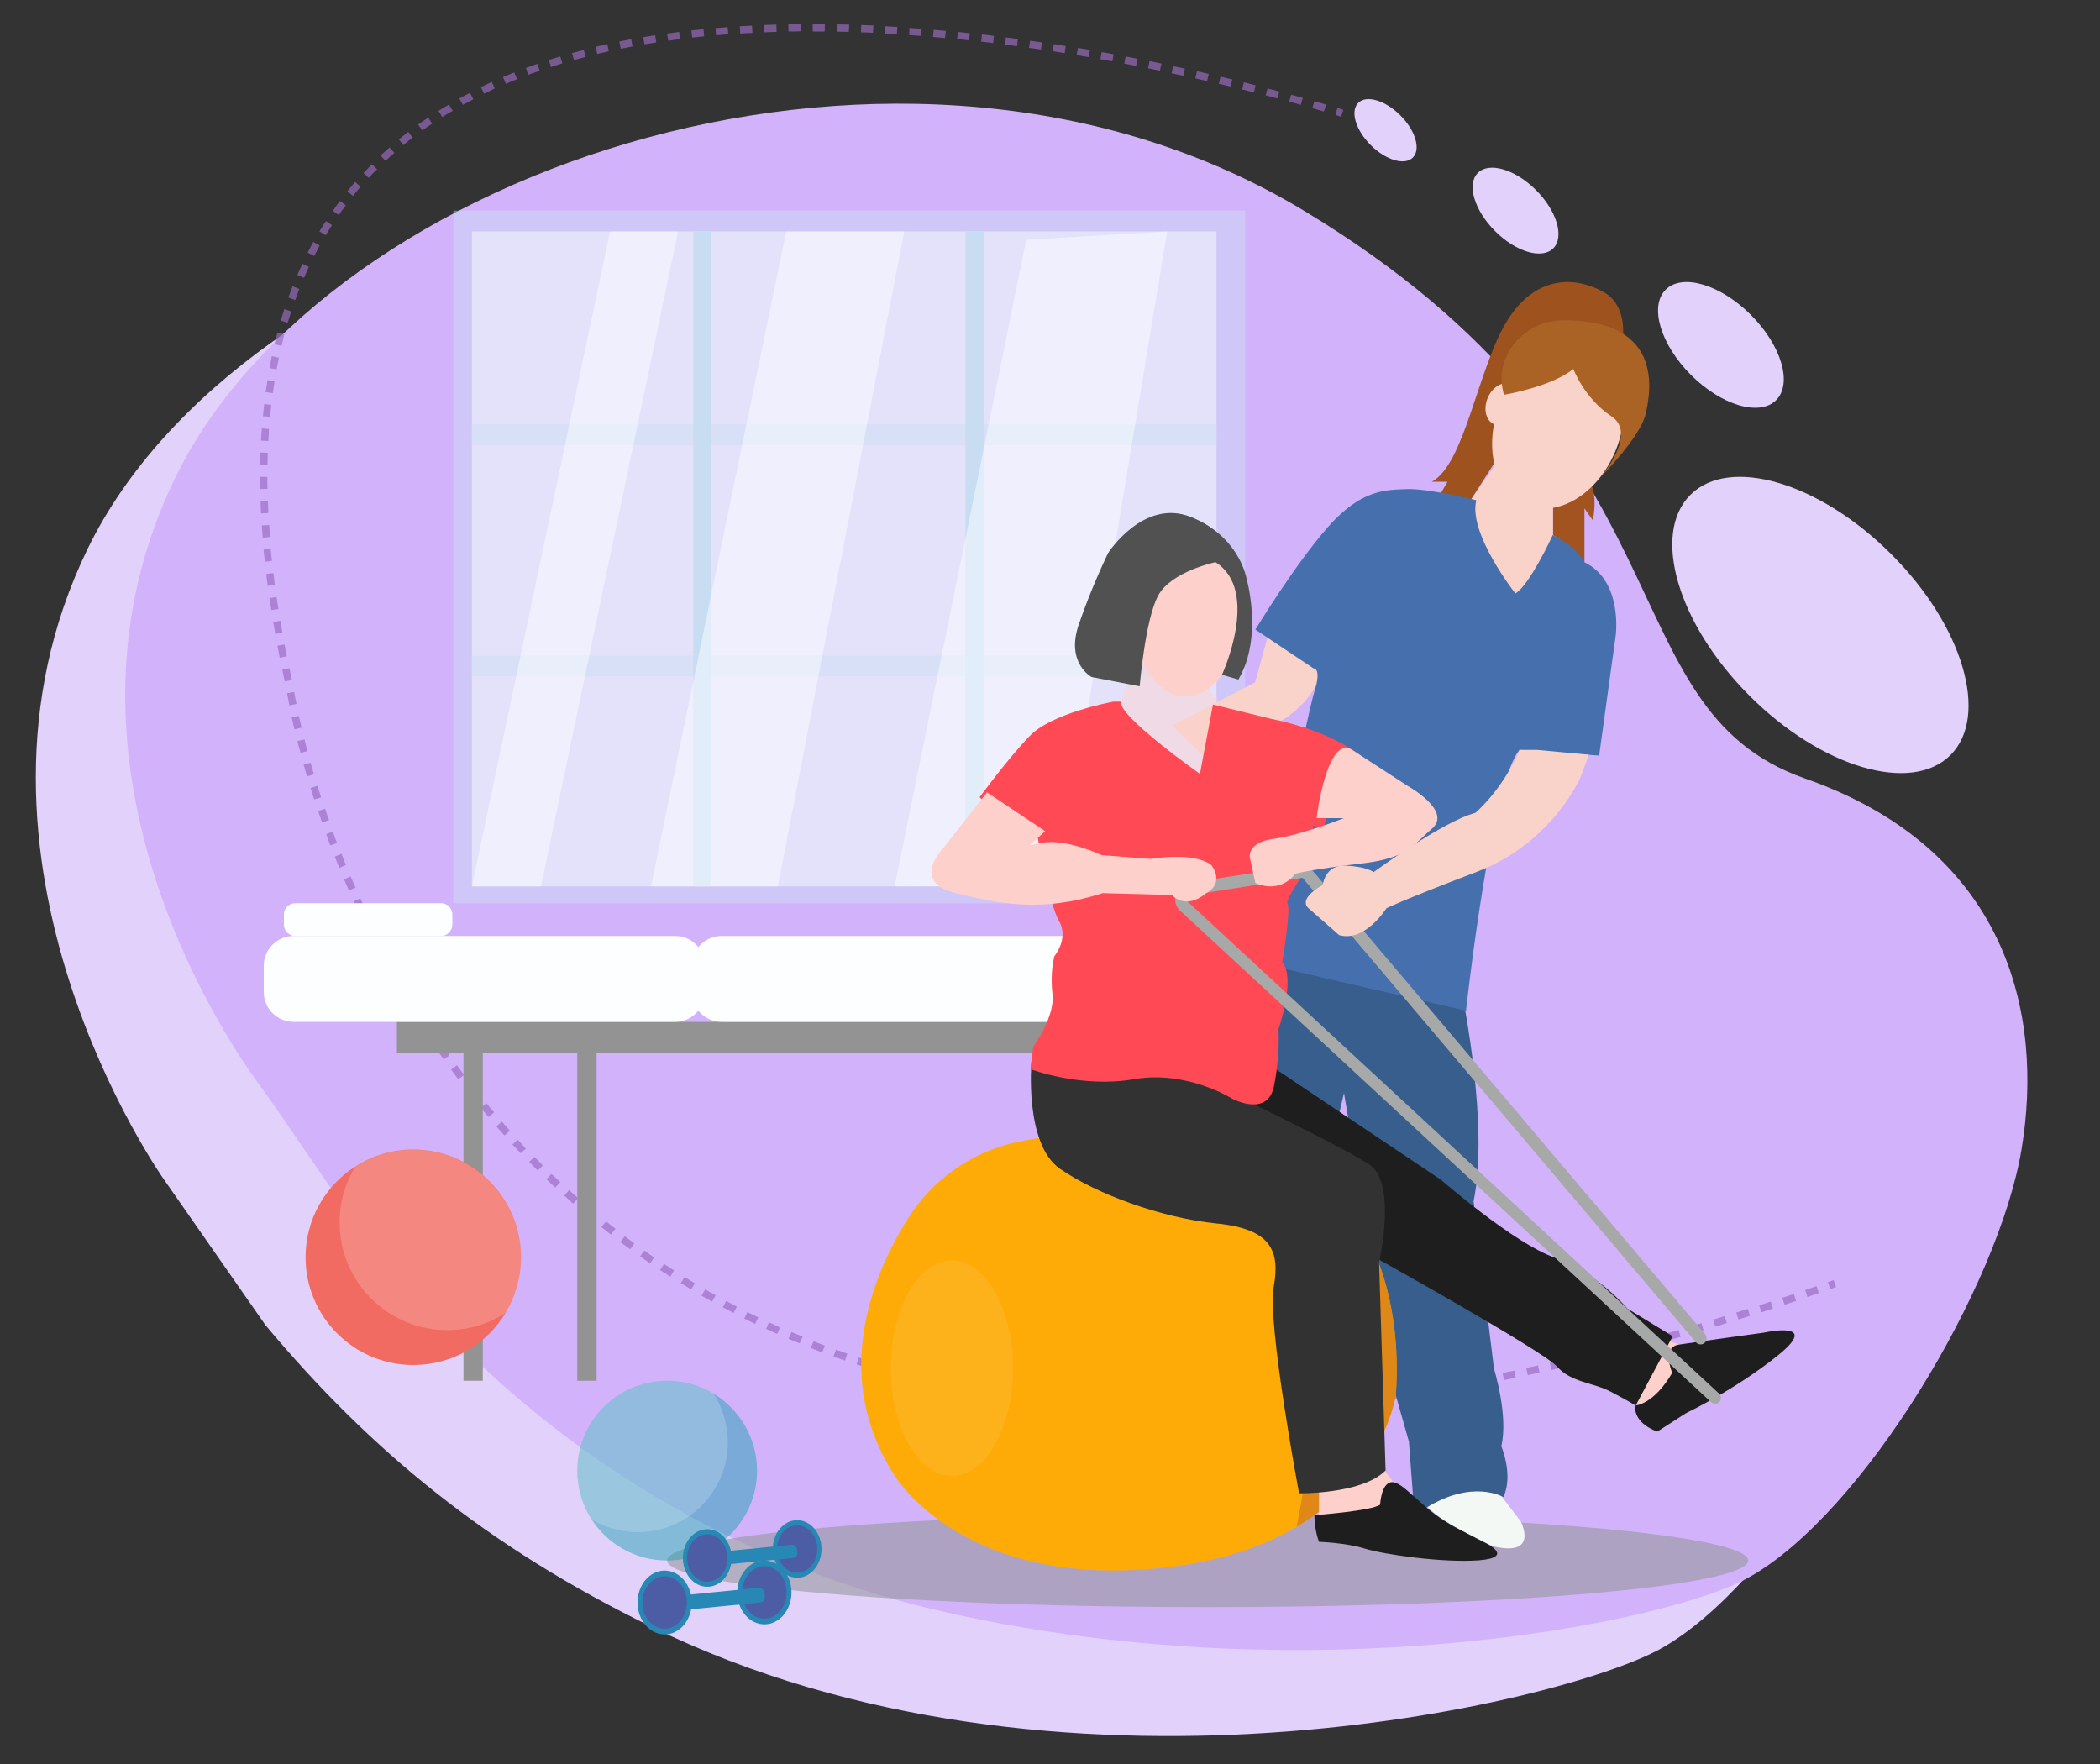 <svg version="1.1" id="Layer_1" xmlns="http://www.w3.org/2000/svg" x="0" y="0" viewBox="0 0 1000 840.2" style="enable-background:new 0 0 1000 840.2" xml:space="preserve"><rect x="0" y="0" width="1000" height="840.2" fill="#333333" stroke="none"/><style>.st0{fill:#e2d1fa}.st3{fill:#996bc1}.st4,.st5{opacity:.46;fill:#c8ddf2}.st5{fill:#fff}.st6{fill:#c8ddf2}.st8{fill:#939393}.st9{fill:#fdfeff}.st10{fill:#f3f8f4}.st13{fill:#f9d3ca}.st21{fill:#fdd0cb}.st23{fill:#1e1e1e}.st28{opacity:.19;fill:#fff}.st30{fill:#2788b5}.st31{fill:#4c5da5}</style><path class="st0" d="m126.4 631-48.3-69.3S-30.4 408.9 41.9 261 389.8 20.1 579 134s142.7 236.8 238.8 270.5 114 111.9 103.1 176.8-75.3 173.4-130.1 203.8c-46.8 26-287.6 84-480.3-10.3-78.8-38.4-134.4-84.4-184.1-143.8z"/><path d="m161.3 571.2-29.4-42.8c-3-4.3-6-8.6-9.1-12.8-17-23.4-104.7-154.5-39.2-288.4 72.3-147.8 347.9-241 537.1-127S763.4 337 859.5 370.7s114 111.9 103.1 176.8c-10.9 65-75.3 173.4-130.1 203.8-40.1 22.2-212.4 56-386.2 15.5-116.1-27-217.4-97.4-285-195.6z" style="fill:#d2b3fb"/><g style="opacity:.67"><path class="st3" d="m638.6 55.6-2.7-.9 1-3.3c1.8.6 2.8.9 2.8.9l-1.1 3.3zM567.2 673.2v-3.5h5.7v3.5h-5.7zm-5.8 0c-1.9 0-3.9 0-5.8-.1l.1-3.5c1.9 0 3.8 0 5.7.1v3.5zm17.4-.1-.1-3.5c1.9 0 3.8-.1 5.7-.1l.1 3.5c-1.9 0-3.8 0-5.7.1zm-28.9-.1c-1.9 0-3.9-.1-5.8-.2l.1-3.5c1.9.1 3.8.1 5.7.2v3.5zm40.4-.3-.1-3.5c1.9-.1 3.8-.2 5.7-.2l.2 3.5c-1.9.1-3.9.2-5.8.2zm-51.9-.1c-1.9-.1-3.9-.2-5.8-.3l.2-3.5 5.7.3-.1 3.5zm63.4-.4-.2-3.5 5.7-.3.2 3.5c-1.8.1-3.7.2-5.7.3zm-75-.2c-1.9-.1-3.9-.3-5.8-.4l.3-3.4c1.9.1 3.8.3 5.7.4l-.2 3.4zm86.6-.6-.2-3.4c1.9-.1 3.8-.3 5.7-.4l.3 3.4c-2 .2-3.9.3-5.8.4zm-98.1-.3c-1.9-.2-3.8-.3-5.8-.5l.3-3.4c1.9.2 3.8.4 5.7.5l-.2 3.4zm109.6-.6-.3-3.4c1.9-.2 3.8-.3 5.7-.5l.3 3.4c-1.9.2-3.8.4-5.7.5zm-121.1-.5c-1.9-.2-3.8-.4-5.7-.7l.4-3.4 5.7.6-.4 3.5zm132.6-.6-.4-3.4 5.7-.6.4 3.4-5.7.6zm-144.1-.7c-1.9-.2-3.8-.5-5.7-.8l.5-3.4c1.9.3 3.8.5 5.7.8l-.5 3.4zm155.5-.6-.4-3.4c1.9-.2 3.8-.5 5.7-.7l.4 3.4c-1.8.3-3.8.5-5.7.7zM480.9 667l-5.7-.9.6-3.4 5.7.9-.6 3.4zm178.4-.3-.5-3.4c1.9-.3 3.8-.5 5.7-.8l.5 3.4c-1.9.3-3.8.5-5.7.8zm-189.8-1.6c-1.9-.3-3.8-.7-5.7-1l.6-3.4c1.9.4 3.7.7 5.6 1l-.5 3.4zm201.2 0-.5-3.4 5.7-.9.5 3.4-5.7.9zm11.4-1.8-.6-3.4 5.7-.9.6 3.4-5.7.9zm-223.9-.3-5.7-1.2.7-3.4c1.9.4 3.7.8 5.6 1.2l-.6 3.4zm235.3-1.6-.6-3.4c1.9-.3 3.8-.7 5.7-1l.6 3.4c-1.9.3-3.8.7-5.7 1zm-246.6-.9c-1.9-.4-3.8-.9-5.6-1.3l.8-3.4c1.8.4 3.7.9 5.6 1.3l-.8 3.4zm258-1.1-.6-3.4c1.9-.4 3.8-.7 5.6-1.1l.7 3.4c-2 .3-3.9.7-5.7 1.1zm-269.3-1.6c-1.9-.5-3.7-1-5.6-1.5l.9-3.3c1.8.5 3.7 1 5.5 1.5l-.8 3.3zm280.6-.6-.7-3.4c1.9-.4 3.7-.8 5.6-1.1l.7 3.4c-1.9.3-3.7.7-5.6 1.1zm11.3-2.4-.7-3.4c1.9-.4 3.7-.8 5.6-1.2l.7 3.4c-1.9.4-3.7.8-5.6 1.2zm-303 0c-1.9-.5-3.7-1.1-5.5-1.6l1-3.3c1.8.5 3.7 1.1 5.5 1.6l-1 3.3zm314.3-2.4-.8-3.4c1.9-.4 3.7-.8 5.6-1.3l.8 3.4c-1.9.4-3.8.8-5.6 1.3zm-325.4-.9c-1.8-.6-3.7-1.2-5.5-1.8l1.1-3.3c1.8.6 3.6 1.2 5.5 1.8l-1.1 3.3zm336.6-1.7-.8-3.4c1.9-.4 3.7-.9 5.6-1.3l.8 3.4c-1.9.4-3.7.8-5.6 1.3zm-347.6-1.9c-1.8-.6-3.6-1.3-5.5-1.9l1.2-3.3c1.8.6 3.6 1.3 5.4 1.9l-1.1 3.3zm358.8-.9-.8-3.4c1.9-.5 3.7-.9 5.6-1.4l.9 3.4c-2 .5-3.8 1-5.7 1.4zm11.2-2.8-.9-3.3c1.8-.5 3.7-1 5.6-1.5l.9 3.3c-1.9.5-3.8 1-5.6 1.5zm-380.9-.2-5.4-2.1 1.3-3.2 5.4 2.1-1.3 3.2zm392-2.8-.9-3.3c1.8-.5 3.7-1 5.5-1.5l.9 3.3c-1.8.5-3.6 1-5.5 1.5zm-402.7-1.5c-1.8-.7-3.6-1.5-5.3-2.2l1.4-3.2c1.8.7 3.5 1.5 5.3 2.2l-1.4 3.2zm413.9-1.5-.9-3.3c1.8-.5 3.7-1 5.5-1.6l1 3.3c-2 .5-3.8 1.1-5.6 1.6zm-424.6-3c-1.8-.8-3.5-1.6-5.3-2.4l1.4-3.1c1.7.8 3.5 1.6 5.2 2.4l-1.3 3.1zm435.6-.2-1-3.3c1.8-.5 3.7-1.1 5.5-1.6l1 3.3c-1.8.5-3.6 1.1-5.5 1.6zm11.1-3.3-1-3.3c1.8-.6 3.7-1.1 5.5-1.7l1 3.3c-1.8.6-3.7 1.2-5.5 1.7zm-457.2-1.3c-1.7-.8-3.5-1.7-5.2-2.5l1.5-3.1c1.7.8 3.4 1.7 5.2 2.5l-1.5 3.1zm468.2-2.1-1-3.3c1.8-.6 3.7-1.1 5.5-1.7l1 3.3c-1.8.6-3.6 1.2-5.5 1.7zm-478.5-3.1-5.1-2.7 1.6-3 5.1 2.7-1.6 3zm489.5-.3-1.1-3.3c1.8-.6 3.6-1.2 5.5-1.8l1.1 3.3c-1.8.6-3.7 1.2-5.5 1.8zm11-3.6-1.1-3.3c1.8-.6 3.6-1.2 5.5-1.8l1.1 3.3c-1.9.6-3.7 1.2-5.5 1.8zm-510.7-1.5c-1.7-.9-3.4-1.9-5-2.8l1.7-3c1.6.9 3.3 1.9 5 2.8l-1.7 3zm521.6-2.2-1.1-3.3c1.8-.6 3.6-1.2 5.4-1.9l1.1 3.3c-1.8.7-3.6 1.3-5.4 1.9zM329.1 614c-1.7-1-3.3-2-4.9-3l1.8-2.9c1.6 1 3.3 2 4.9 3l-1.8 2.9zm-9.9-6.1c-1.6-1-3.2-2.1-4.9-3.1l1.9-2.9c1.6 1 3.2 2.1 4.8 3.1l-1.8 2.9zm-9.6-6.3-4.8-3.3 2-2.8c1.6 1.1 3.1 2.2 4.7 3.3l-1.9 2.8zm-9.5-6.7c-1.6-1.1-3.1-2.3-4.7-3.4l2.1-2.8c1.5 1.1 3.1 2.3 4.6 3.4l-2 2.8zm-9.2-7-4.5-3.6 2.2-2.7c1.5 1.2 3 2.4 4.5 3.5l-2.2 2.8zm-9.1-7.2c-1.5-1.2-3-2.5-4.4-3.7l2.2-2.6c1.4 1.2 2.9 2.5 4.4 3.7l-2.2 2.6zm-8.8-7.5c-1.5-1.3-2.9-2.6-4.3-3.9l2.3-2.6c1.4 1.3 2.8 2.5 4.3 3.8l-2.3 2.7zm-8.6-7.7c-1.4-1.3-2.8-2.6-4.2-4l2.4-2.5 4.2 3.9-2.4 2.6zm-8.3-8.1-4.1-4.1 2.5-2.4c1.3 1.4 2.7 2.7 4 4.1l-2.4 2.4zm-8.1-8.2c-1.3-1.4-2.7-2.8-4-4.2l2.5-2.3 3.9 4.2-2.4 2.3zm-7.8-8.5c-1.3-1.4-2.6-2.9-3.8-4.3l2.6-2.3c1.2 1.4 2.5 2.9 3.8 4.3l-2.6 2.3zm-7.6-8.8c-1.2-1.5-2.5-3-3.7-4.4l2.7-2.2c1.2 1.5 2.4 2.9 3.7 4.4l-2.7 2.2zm-7.4-8.9-3.6-4.5 2.7-2.1c1.2 1.5 2.3 3 3.5 4.5l-2.6 2.1zm-7-9.1c-1.2-1.5-2.3-3.1-3.4-4.6l2.8-2c1.1 1.5 2.3 3.1 3.4 4.6l-2.8 2zm-6.9-9.4c-1.1-1.6-2.2-3.2-3.3-4.7l2.8-2c1.1 1.6 2.2 3.1 3.3 4.7l-2.8 2zm-6.5-9.5c-1.1-1.6-2.1-3.2-3.2-4.8l2.9-1.9c1 1.6 2.1 3.2 3.2 4.8l-2.9 1.9zm-6.3-9.7c-1-1.6-2.1-3.3-3.1-4.9l2.9-1.8c1 1.6 2 3.2 3 4.9l-2.8 1.8zm-6.1-9.9c-1-1.7-2-3.3-2.9-5l3-1.7c1 1.6 1.9 3.3 2.9 4.9l-3 1.8zm-5.8-10c-.9-1.7-1.9-3.4-2.8-5.1l3-1.7c.9 1.7 1.8 3.3 2.8 5l-3 1.8zm-5.5-10.1-2.7-5.1 3.1-1.6c.9 1.7 1.7 3.4 2.6 5.1l-3 1.6zm-5.3-10.3c-.9-1.7-1.7-3.5-2.5-5.2l3.1-1.5c.8 1.7 1.7 3.4 2.5 5.2l-3.1 1.5zm-5-10.5c-.8-1.8-1.6-3.5-2.4-5.3l3.2-1.4c.8 1.7 1.6 3.5 2.4 5.2l-3.2 1.5zm-4.7-10.5c-.8-1.8-1.5-3.6-2.3-5.3l3.2-1.3c.7 1.7 1.5 3.5 2.3 5.3l-3.2 1.3zm-4.5-10.7c-.7-1.8-1.5-3.6-2.2-5.4l3.2-1.3c.7 1.8 1.4 3.5 2.1 5.3l-3.1 1.4zm-4.3-10.7c-.7-1.8-1.4-3.6-2-5.4l3.2-1.2c.6 1.8 1.3 3.6 2 5.4l-3.2 1.2zm-3.9-10.9c-.7-1.9-1.3-3.7-1.9-5.5l3.3-1.1c.6 1.8 1.2 3.6 1.9 5.4l-3.3 1.2zm-3.8-11c-.6-1.9-1.2-3.7-1.7-5.5l3.3-1c.6 1.8 1.1 3.6 1.7 5.5l-3.3 1zm-3.4-11c-.6-1.9-1.1-3.8-1.6-5.6l3.3-.9c.5 1.8 1 3.6 1.6 5.5l-3.3 1zm-3.1-11.2c-.5-1.9-1-3.8-1.5-5.6l3.4-.8c.4 1.8.9 3.6 1.4 5.6l-3.3.8zm-2.9-11.2c-.5-2-.9-3.9-1.3-5.7l3.4-.7c.4 1.7.8 3.6 1.3 5.6l-3.4.8zm-2.4-11.4c-.5-2.4-.8-4.3-1.1-5.8l3.4-.6c.2 1.4.6 3.3 1.1 5.7l-3.4.7zm-2.2-11.4c-.4-1.9-.8-3.8-1.2-5.6l3.4-.7c.4 1.9.8 3.7 1.2 5.6l-3.4.7zm-2.4-11.3c-.4-1.9-.7-3.8-1.1-5.7l3.4-.6c.4 1.9.7 3.7 1.1 5.6l-3.4.7zm-2.1-11.3c-.3-1.9-.7-3.8-1-5.7l3.4-.6c.3 1.9.6 3.8 1 5.7l-3.4.6zm-1.9-11.4-.9-5.7 3.4-.5.9 5.7-3.4.5zm-1.7-11.5c-.3-1.9-.5-3.8-.7-5.7l3.4-.4c.2 1.9.5 3.8.7 5.7l-3.4.4zm-1.4-11.5c-.2-1.9-.4-3.8-.6-5.8l3.4-.3.6 5.7-3.4.4zm-1-11.5c-.2-1.9-.3-3.9-.4-5.8l3.5-.2c.1 1.9.3 3.8.4 5.7l-3.5.3zm-.8-11.5c-.1-1.9-.2-3.9-.2-5.8l3.5-.1c.1 1.9.1 3.8.2 5.7l-3.5.2zm-.4-11.6c0-1.9-.1-3.9-.1-5.8h3.5c0 1.9 0 3.8.1 5.7l-3.5.1zm3.5-11.5-3.5-.1c0-1.9.1-3.9.1-5.8l3.5.1c0 2-.1 3.9-.1 5.8zm.4-11.4-3.5-.2c.1-1.9.2-3.9.4-5.8l3.4.3c-.1 1.8-.2 3.7-.3 5.7zm.8-11.5-3.4-.3c.2-1.9.4-3.9.6-5.8l3.4.4-.6 5.7zm1.3-11.3-3.4-.5.9-5.7 3.4.5-.9 5.7zm1.8-11.3-3.4-.6c.4-1.9.7-3.8 1.1-5.7l3.4.7c-.3 1.8-.7 3.7-1.1 5.6zm2.4-11.2-3.4-.8c.4-1.9.9-3.8 1.4-5.6l3.3.9c-.4 1.8-.9 3.7-1.3 5.5zm2.9-11-3.3-1c.5-1.8 1.1-3.7 1.7-5.5l3.3 1.1c-.6 1.7-1.1 3.6-1.7 5.4zm3.6-10.8-3.3-1.2c.7-1.8 1.3-3.6 2-5.4l3.2 1.3c-.6 1.7-1.3 3.5-1.9 5.3zm4.2-10.6-3.2-1.4c.8-1.8 1.6-3.6 2.4-5.3l3.1 1.5c-.8 1.7-1.6 3.4-2.3 5.2zm4.8-10.4-3.1-1.6c.9-1.7 1.8-3.5 2.7-5.1l3 1.7c-.8 1.7-1.7 3.4-2.6 5zm5.5-9.9-3-1.8c1-1.7 2-3.3 3.1-4.9l2.9 1.9c-1 1.5-2 3.2-3 4.8zm6.2-9.6-2.8-2c1.1-1.6 2.2-3.2 3.4-4.7l2.8 2.1c-1.2 1.5-2.3 3.1-3.4 4.6zm6.8-9.1-2.7-2.2c1.2-1.5 2.5-3 3.7-4.5l2.6 2.3c-1.2 1.4-2.4 2.9-3.6 4.4zm7.5-8.6-2.5-2.3c1.3-1.4 2.7-2.8 4-4.2l2.5 2.4c-1.4 1.3-2.8 2.7-4 4.1zm8-8.1-2.4-2.5c1.4-1.3 2.8-2.6 4.3-3.9l2.3 2.6c-1.4 1.2-2.9 2.5-4.2 3.8zm8.5-7.5-2.2-2.7 4.5-3.6 2.1 2.7c-1.5 1.2-3 2.4-4.4 3.6zm9-7-2-2.8c1.5-1.1 3.2-2.2 4.8-3.3l1.9 2.9c-1.6 1-3.2 2.1-4.7 3.2zm9.5-6.4-1.8-2.9c1.6-1 3.3-2.1 5-3l1.8 3c-1.8.9-3.4 1.9-5 2.9zm419.8-2.6c-1.6-.5-3.5-1-5.5-1.6l1-3.3c2.1.6 3.9 1.1 5.6 1.6l-1.1 3.3zm-11-3.2c-1.7-.5-3.6-1-5.5-1.5l.9-3.3c2 .5 3.8 1 5.6 1.5l-1 3.3zm-399 0-1.7-3 5.1-2.7 1.6 3.1c-1.7.8-3.3 1.7-5 2.6zm387.9-3c-1.8-.5-3.6-1-5.6-1.5l.9-3.3c1.9.5 3.8 1 5.6 1.5l-.9 3.3zm-377.8-2.3-1.5-3.1c1.7-.8 3.5-1.7 5.2-2.5l1.4 3.1c-1.6.9-3.3 1.7-5.1 2.5zm366.6-.6c-1.8-.5-3.7-.9-5.6-1.4l.8-3.4c1.9.5 3.8.9 5.6 1.4l-.8 3.4zM586 41.2c-1.8-.4-3.7-.9-5.6-1.3l.8-3.4c1.9.5 3.8.9 5.6 1.3l-.8 3.4zm-345.1-1.3-1.4-3.2c1.8-.8 3.6-1.5 5.4-2.2l1.3 3.2c-1.7.7-3.5 1.4-5.3 2.2zm333.9-1.3c-1.8-.4-3.7-.8-5.6-1.3l.8-3.4c1.9.4 3.8.9 5.6 1.3l-.8 3.4zm-11.3-2.5c-1.9-.4-3.7-.8-5.6-1.2l.7-3.4c1.9.4 3.8.8 5.6 1.2l-.7 3.4zm-311.9-.5-1.2-3.2c1.8-.7 3.6-1.3 5.5-2l1.1 3.3c-1.9.6-3.6 1.3-5.4 1.9zm300.7-1.9c-1.9-.4-3.7-.8-5.6-1.2l.7-3.4 5.7 1.2-.8 3.4zm-289.9-1.8-1.1-3.3c1.8-.6 3.7-1.2 5.5-1.7l1 3.3c-1.8.5-3.6 1.1-5.4 1.7zm278.6-.5c-1.9-.4-3.7-.7-5.6-1.1l.6-3.4c1.9.4 3.8.7 5.7 1.1l-.7 3.4zm-11.3-2.2c-1.9-.3-3.8-.7-5.7-1l.6-3.4c1.9.3 3.8.7 5.7 1l-.6 3.4zm-256.4-.6-.9-3.3c1.9-.5 3.7-1 5.6-1.5l.9 3.3c-1.9.5-3.7 1-5.6 1.5zm245.1-1.4c-1.9-.3-3.8-.6-5.7-1l.6-3.4c1.9.3 3.8.6 5.7 1l-.6 3.4zm-234-1.5-.8-3.4c1.9-.4 3.8-.9 5.6-1.3l.7 3.4c-1.8.4-3.6.9-5.5 1.3zm222.6-.4-5.7-.9.5-3.4 5.7.9-.5 3.4zm-11.3-1.7c-1.9-.3-3.8-.6-5.7-.8l.5-3.4c1.9.3 3.8.5 5.7.8l-.5 3.4zm-200.1-.4-.7-3.4c1.9-.4 3.8-.8 5.7-1.1l.6 3.4c-1.8.4-3.7.8-5.6 1.1zM484.3 22c-1.9-.3-3.8-.5-5.7-.8l.4-3.4c1.9.2 3.8.5 5.7.8l-.4 3.4zm-177.4-.9-.6-3.4 5.7-.9.5 3.4c-1.9.3-3.7.6-5.6.9zm166-.6c-1.9-.2-3.8-.5-5.7-.7l.4-3.4c1.9.2 3.8.4 5.7.7l-.4 3.4zm-154.7-1.1-.5-3.4c1.9-.3 3.8-.5 5.7-.8l.4 3.4c-1.8.3-3.7.5-5.6.8zm143.3-.2-5.7-.6.3-3.4 5.7.6-.3 3.4zM450 18.1c-1.9-.2-3.8-.3-5.7-.5l.3-3.4c1.9.2 3.8.3 5.8.5l-.4 3.4zm-120.4-.2-.4-3.4c1.9-.2 3.8-.4 5.8-.6l.3 3.4-5.7.6zm109-.8c-1.9-.1-3.8-.3-5.7-.4l.2-3.4c1.9.1 3.8.3 5.8.4l-.3 3.4zm-97.6-.3-.3-3.4c1.9-.2 3.8-.3 5.8-.5l.3 3.4c-2 .2-3.9.3-5.8.5zm86.1-.5-5.7-.3.2-3.5 5.7.3-.2 3.5zm-74.6-.3-.2-3.5c1.9-.1 3.9-.2 5.8-.3l.2 3.5c-2 0-3.9.1-5.8.3zm63.2-.4c-1.9-.1-3.8-.2-5.7-.2l.1-3.5c1.9.1 3.8.2 5.8.2l-.2 3.5zm-51.7-.2-.1-3.5c1.9-.1 3.9-.1 5.8-.2l.1 3.5c-2 0-3.9.1-5.8.2zm40.2-.2c-1.9-.1-3.8-.1-5.7-.1l.1-3.5c1.9 0 3.8.1 5.8.1l-.2 3.5zm-28.7-.2-.1-3.5c1.9 0 3.9-.1 5.8-.1v3.5c-1.9.1-3.8.1-5.7.1zm17.2 0H387v-3.5h5.8l-.1 3.5z"/><path transform="rotate(-19.274 872.226 611.699)" class="st3" d="M870.9 610h2.9v3.5h-2.9z"/></g><path class="st4" d="M215.9 100.3h377v329.8h-377z"/><path class="st5" d="M224.7 110.2h354.6v311.9H224.7z"/><path class="st4" d="M224.7 202.1h354.6v9.9H224.7zM224.7 312.2h354.6v9.9H224.7z"/><path class="st6" d="M330.1 110.2h8.7v311.9h-8.7zM459.7 110.2h8.7v311.9h-8.7z"/><path class="st5" d="m290.5 110.2-65.8 311.9h32.9l65.3-311.9zM374.4 110.2 310 422.1h60.4l60.2-311.9zM488.7 114.2 426 422.1l78.1-.3 51.7-311.6z"/><ellipse cx="575.1" cy="743.1" rx="257.4" ry="22.2" style="opacity:.56;fill:#939598"/><path class="st8" d="M189 486.6h443v15H189z"/><path class="st8" d="M220.7 501.5h9.2v156h-9.2zM274.9 501.5h9.2v156h-9.2z"/><path class="st9" d="M321.5 486.6H139.8c-7.8 0-14.2-6.4-14.2-14.2v-12.5c0-7.8 6.4-14.2 14.2-14.2h181.7c7.8 0 14.2 6.4 14.2 14.2v12.5c0 7.8-6.4 14.2-14.2 14.2z"/><path class="st9" d="M525.2 486.6H343.6c-7.8 0-14.2-6.4-14.2-14.2v-12.5c0-7.8 6.4-14.2 14.2-14.2h181.7c7.8 0 14.2 6.4 14.2 14.2v12.5c-.1 7.8-6.4 14.2-14.3 14.2zM210 445.7h-69.4c-3 0-5.4-2.4-5.4-5.4v-4.8c0-3 2.4-5.4 5.4-5.4H210c3 0 5.4 2.4 5.4 5.4v4.8c0 2.9-2.4 5.4-5.4 5.4z"/><path class="st10" d="m710.9 707.2 13.2 17.2s9.2 17.2-13.2 11.9c0 0-30.7-13.2-34.8-23.8 0 0 21.1-10.6 34.8-5.3zM582.2 707.5l-8.7 19.8s-4.9 18.9 15.7 8.4c0 0 26.6-20.2 28.1-31.4-.1.1-23.1-5.1-35.1 3.2z"/><path d="M696.4 474.2s12.8 62.1 5.3 97.8l9.7 79.7s7 22.5 3.5 37c0 0 5.9 13.7 1 24.2 0 0-14.6-8.8-37.1 5.3l-5.3 2.6-2.6-34.4-7.5-26.4L640 520.5l-5.3 22.5-16.3 170.4-36.6-5.3s2.5-234.8 16.9-254.8l97.7 20.9z" style="fill:#375e8c"/><path d="M772.5 163.3s3.5-17.2-8.8-24.2-31.7-9.1-45.8 13.3c-14.1 22.4-20.3 68.6-36.1 77h7.5l-3.1 5.3 14.1 3.5 11.2-17.6 61-57.3z" style="fill:#9e521e"/><path class="st13" d="m605.2 297.6-7.5 27.3-39.6 20.7 18.1 17.2 29.1-17.2s22-7.9 26.9-34.4l-27-13.6z"/><path d="m754.5 227.1-15 11v36.1l15-2.6v-29.5l4 5.7c0 .1 3.5-16.3-4-20.7z" style="fill:#a35320"/><path class="st13" d="m714.6 217.8-16.5 23.5s11.5 41.4 21.1 50.6c0 0 26.4-22.5 26-33.5l-5.7-3.6v-16.7l-24.9-20.3z"/><ellipse transform="rotate(-68.075 715.409 192.507)" class="st13" cx="715.4" cy="192.5" rx="10.3" ry="7.6"/><ellipse transform="rotate(-68.075 741.9 203.171)" class="st13" cx="741.9" cy="203.2" rx="40.3" ry="29.7"/><path d="M716.2 188s22.6-3.8 33-12.3c0 0 5.3 14.1 18.1 22.5s-5.1 29-5.1 29 18.8-18.9 21.4-29.9c2.6-11 4.4-28.6-10.6-38.3-8.3-5.4-19.7-6.5-28.2-6.5-10.9 0-21.3 5.7-26.5 15.3-2.9 5.3-4.5 12.1-2.1 20.2z" style="fill:#aa6325"/><path d="M703 238.2s-22.9-5.7-33-5.3c-10.1.4-21.6 0-37.4 17.8-15.9 17.9-34.8 49.1-34.8 49.1l27.7 18.5s4-.4.4 11c-3.5 11.5-28.2 128.8-28.2 128.8l100.4 23.2s11.9-108.8 25.5-124.2l37.9 2.7 7.9-57.3s3.5-26-15-34.8c0 0-2.6-6.8-15-12.9 0 0-11.2 24.2-17.8 27.8.1.1-22.6-28.6-18.6-44.4z" style="fill:#4570ad"/><path d="M664.6 664.6s-5.3 37.8-47.2 62.5c-15 8.8-34.7 16-60.5 19.1-97.8 11.9-130.8-43.4-130.8-43.4-30.2-46.6-11.4-94 5.8-121.9 11.6-18.7 30.1-32.1 51.6-36.9 15.1-3.4 32.8-4.6 55.9-2.9 16 1.2 34.7 3.9 56.8 8.3 79.6 15.8 68.4 115.2 68.4 115.2z" style="fill:#feab07"/><path d="M664.6 664.6s-5.3 37.8-47.2 62.5c5.3-26.1 9.3-57.7 8.5-92-1.1-43.7-43.1-74.2-86.5-94 16 1.2 34.7 3.9 56.8 8.3 79.6 15.8 68.4 115.2 68.4 115.2z" style="opacity:.62;fill:#cc7323"/><ellipse cx="453.3" cy="651.5" rx="29.1" ry="51.3" style="opacity:9.000000e-02;fill:#fdfdfd"/><path d="M541.6 307.4s-9.1 33.9-11.7 36.5 44.5 33.5 44.5 33.5 15.6-34.4 11.5-39.2c-4.1-4.8-7.9-3.5-11.9-14.5l-32.4-16.3z" style="opacity:.46;fill:#fdd0cb"/><path class="st21" d="m772.1 661.8 11.9 11s27.3-29.5 21.6-30.8c-2.1-.5-5.6-1.6-9.2-2.8-6.6-2.2-13.7-4.7-13.7-4.7l-10.6 27.3z"/><ellipse class="st21" cx="564.8" cy="293.8" rx="24.8" ry="37.9"/><path d="M578.8 267.7s-21.1 4.4-27.3 15.9c-6.2 11.5-8.8 43.2-8.8 43.2l-22.9-4.4s-12.3-6.6-6.2-24.7 14.1-34.4 14.1-34.4 16.7-26 39.2-17.2c22.5 8.8 26.4 28.2 26.4 28.2s8.6 28.6-3.6 49.3l-7.8-2.3s18.5-40-3.1-53.6z" style="fill:#505150"/><path class="st23" d="m604.8 507.3 81.5 54.6s34.8 30.4 54.2 37c19.4 6.6 34.4 24.2 34.4 24.2l21.6 13.2-17.6 33s-3.5-2.2-11.9-6.6c-8.4-4.4-18.9-4.4-25.5-11.9-6.6-7.5-88.4-53-88.4-53l-102.3-60.6s-24.5-35.2 7.5-35.7c31.8-.5 46.5 5.8 46.5 5.8z"/><path class="st21" d="M628.1 705.7v20.4s43.9-1.5 40.9-10.2-13.6-20.2-13.6-20.2l-27.3 10z"/><path class="st23" d="M625.9 721.5s27.3-2 31.3-5c0 0 .5-11.3 6.2-10.7 5.7.6 14.5 13.7 30.2 21.8l14.1 7.3s13.8 6.7-3.4 8.1c-17.2 1.3-45.5-2.8-54.5-5.6s-21.7-3.2-21.7-3.2-2.2-5.4-2.2-12.7z"/><path d="M491.2 505.3s-3.6 39.4 13.6 51.3c17.2 11.9 48 23.3 74.4 26 26.4 2.6 30.4 13.2 27.3 30.4-3.1 17.2 12.1 98.1 12.1 98.1s30 .5 41.2-10.9l-3.1-99.1s8.8-37.9-4.8-46.7c-13.7-8.8-62.2-32.1-62.2-32.1s-63.3-31.3-98.5-17z" style="fill:#323233"/><path d="M529.8 334.2s-29 5.3-39.5 16.3c-10.6 11-23.8 29.1-23.8 29.1s11.5 13.7 27.7 19.4c0 0 5.3 31.3 10.1 39.6s-2.2 16.7-2.2 16.7-2.2 7.5-.9 18.1-9.2 25.1-9.2 25.1l-1.3 10.6s24.1 9.2 49.3 4.8c25.1-4.4 46.6 9.2 46.6 9.2s16.9 9.2 20-5.7c3.1-15 2.2-27.3 2.2-27.3s8.4-23.9 1.8-32c0 0 4.2-25.1 2.5-28-1.7-3 16-20.6 12-36.9l5.3 1.3s6.6-35.2 17.2-34.8c0 0-12.9-11.4-42.3-17.4l-27.7-6.8-6.2 33s-39.5-27.8-37.5-34.4h-4.1z" style="fill:#ff4a55"/><path class="st23" d="M778.7 669.3s8.8-.4 17.6-15.6c0 0-5.2-12.1 3.1-13.4 8.3-1.3 40.5-5.7 40.5-5.7s27.7-6.2 7 10.6c-20.7 16.7-44 27.7-44 27.7l-13.7 8.8s-11.4-3.6-10.5-12.4z"/><g><path d="M816.7 668.4c-.7 0-1.4-.3-2-.8l-253-234.2c-1.9-1.8-2.6-4.9-1.8-7.8.8-2.7 2.7-4.6 5.2-5l54.8-8.5c2.7-.5 4.6 1.8 5.7 3.2.1.2.3.3.4.4l186 219.7c1 1.2.9 3-.3 4.1-1.2 1-3 .9-4.1-.3l-186-219.6c-.1-.1-.3-.3-.4-.5-.2-.3-.7-.8-1-1.1l-54.2 8.4s-.4.3-.6 1c-.3.9-.1 1.8.2 2l253 234.2c1.2 1.1 1.2 2.9.2 4.1-.6.4-1.4.7-2.1.7zM620.8 417.9z" style="fill:#a7a8a8"/></g><path class="st21" d="m470 377.3-21.1 26.9s-15.4 15.9 6.2 21.1c21.6 5.3 41.4 9.2 70 0l33 .9s6.2 7.5 16.3-.9c0 0 8.8-4 2.6-13.2 0 0-6.2-6.6-29.1-3.1l-23.3-1.8s-16.7-7.9-28.2-5.9-7.9 2.8-7.9 2.8l9.2-8.3-27.7-18.5zM643.9 357.1l26.5 17.2s21.3 11.8 11.5 20.3c-9.8 8.4-11.5 14.1-34.4 16.7-22.9 2.6-30.8 4.8-30.8 4.8s-6.2 9.7-18.9 4.4l-2.6-11.9s-1.8-7.5 11.5-9.2c13.2-1.8 33.2-9.8 33.2-9.8H627c-.2 0 5-40.2 16.9-32.5z"/><path class="st13" d="M752.7 369.9s-13.2 31.5-49.8 45.4c-35 13.3-42.7 17.2-42.7 17.2s-10.1 16.3-22.5 12.8L623 432.4s-5.5-4 6.9-11c0 0 .9-9.7 11-9.2s13.2 3.1 13.2 3.1 33-24.2 48.4-28.2c0 0 12.8-10.6 21.1-30h8.4l24.6 2.3-3.9 10.5z"/><path d="M360.5 700.3c0 23.6-19.2 42.8-42.8 42.8-15.1 0-28.4-7.8-36-19.6-4.3-6.7-6.8-14.6-6.8-23.2 0-23.6 19.2-42.8 42.8-42.8 8.1 0 15.6 2.2 22.1 6.1 12.4 7.6 20.7 21.2 20.7 36.7z" style="opacity:.46;fill:#139fae"/><path class="st28" d="M346.6 686.8c0 23.6-19.2 42.8-42.8 42.8-8.1 0-15.6-2.2-22.1-6.1-4.3-6.7-6.8-14.6-6.8-23.2 0-23.6 19.2-42.8 42.8-42.8 8.1 0 15.6 2.2 22.1 6.1 4.3 6.7 6.8 14.7 6.8 23.2z"/><path d="M196.8 650c-28.3 0-51.3-23-51.3-51.3 0-18.1 9.4-34 23.5-43.1 8-5.2 17.5-8.2 27.8-8.2 28.3 0 51.3 23 51.3 51.3 0 9.7-2.7 18.7-7.3 26.4-9 15-25.3 24.9-44 24.9z" style="fill:#f16b62"/><path class="st28" d="M213 633.4c-28.3 0-51.3-23-51.3-51.3 0-9.7 2.7-18.7 7.3-26.4 8-5.2 17.5-8.2 27.8-8.2 28.3 0 51.3 23 51.3 51.3 0 9.7-2.7 18.7-7.3 26.4-8 5.2-17.5 8.2-27.8 8.2z"/><g><ellipse class="st30" cx="379.6" cy="737.6" rx="11.6" ry="13.7"/><ellipse class="st31" cx="379.6" cy="737.6" rx="9.6" ry="11.3"/><path class="st30" d="m377.7 741.9-33 3.2c-1.2.1-2.3-.8-2.4-2l-.2-1.9c-.1-1.2.8-2.3 2-2.4l33-3.2c1.2-.1 2.3.8 2.4 2l.2 1.9c.1 1.2-.8 2.3-2 2.4z"/><ellipse class="st30" cx="336.8" cy="741.9" rx="11.6" ry="13.7"/><ellipse class="st31" cx="336.8" cy="741.9" rx="9.6" ry="11.3"/></g><g><ellipse class="st30" cx="364" cy="758.3" rx="12.9" ry="15.2"/><ellipse class="st31" cx="364" cy="758.3" rx="10.6" ry="12.5"/><path class="st30" d="m362 763.1-36.6 3.6c-1.3.1-2.5-.8-2.7-2.2l-.2-2.1c-.1-1.3.8-2.5 2.2-2.7l36.6-3.6c1.3-.1 2.5.8 2.7 2.2l.2 2.1c.1 1.4-.9 2.6-2.2 2.7z"/><ellipse class="st30" cx="316.5" cy="763.1" rx="12.9" ry="15.2"/><ellipse class="st31" cx="316.5" cy="763.1" rx="10.6" ry="12.5"/></g><ellipse transform="rotate(-45.001 866.897 297.647)" class="st0" cx="866.9" cy="297.6" rx="47.7" ry="87.6"/><ellipse transform="rotate(-45.001 819.54 164.24)" class="st0" cx="819.5" cy="164.2" rx="20.2" ry="37.2"/><ellipse transform="rotate(-45.001 721.688 100.305)" class="st0" cx="721.7" cy="100.3" rx="13.8" ry="25.4"/><ellipse transform="rotate(-45.001 659.81 62.035)" class="st0" cx="659.8" cy="62" rx="10" ry="18.4"/></svg>